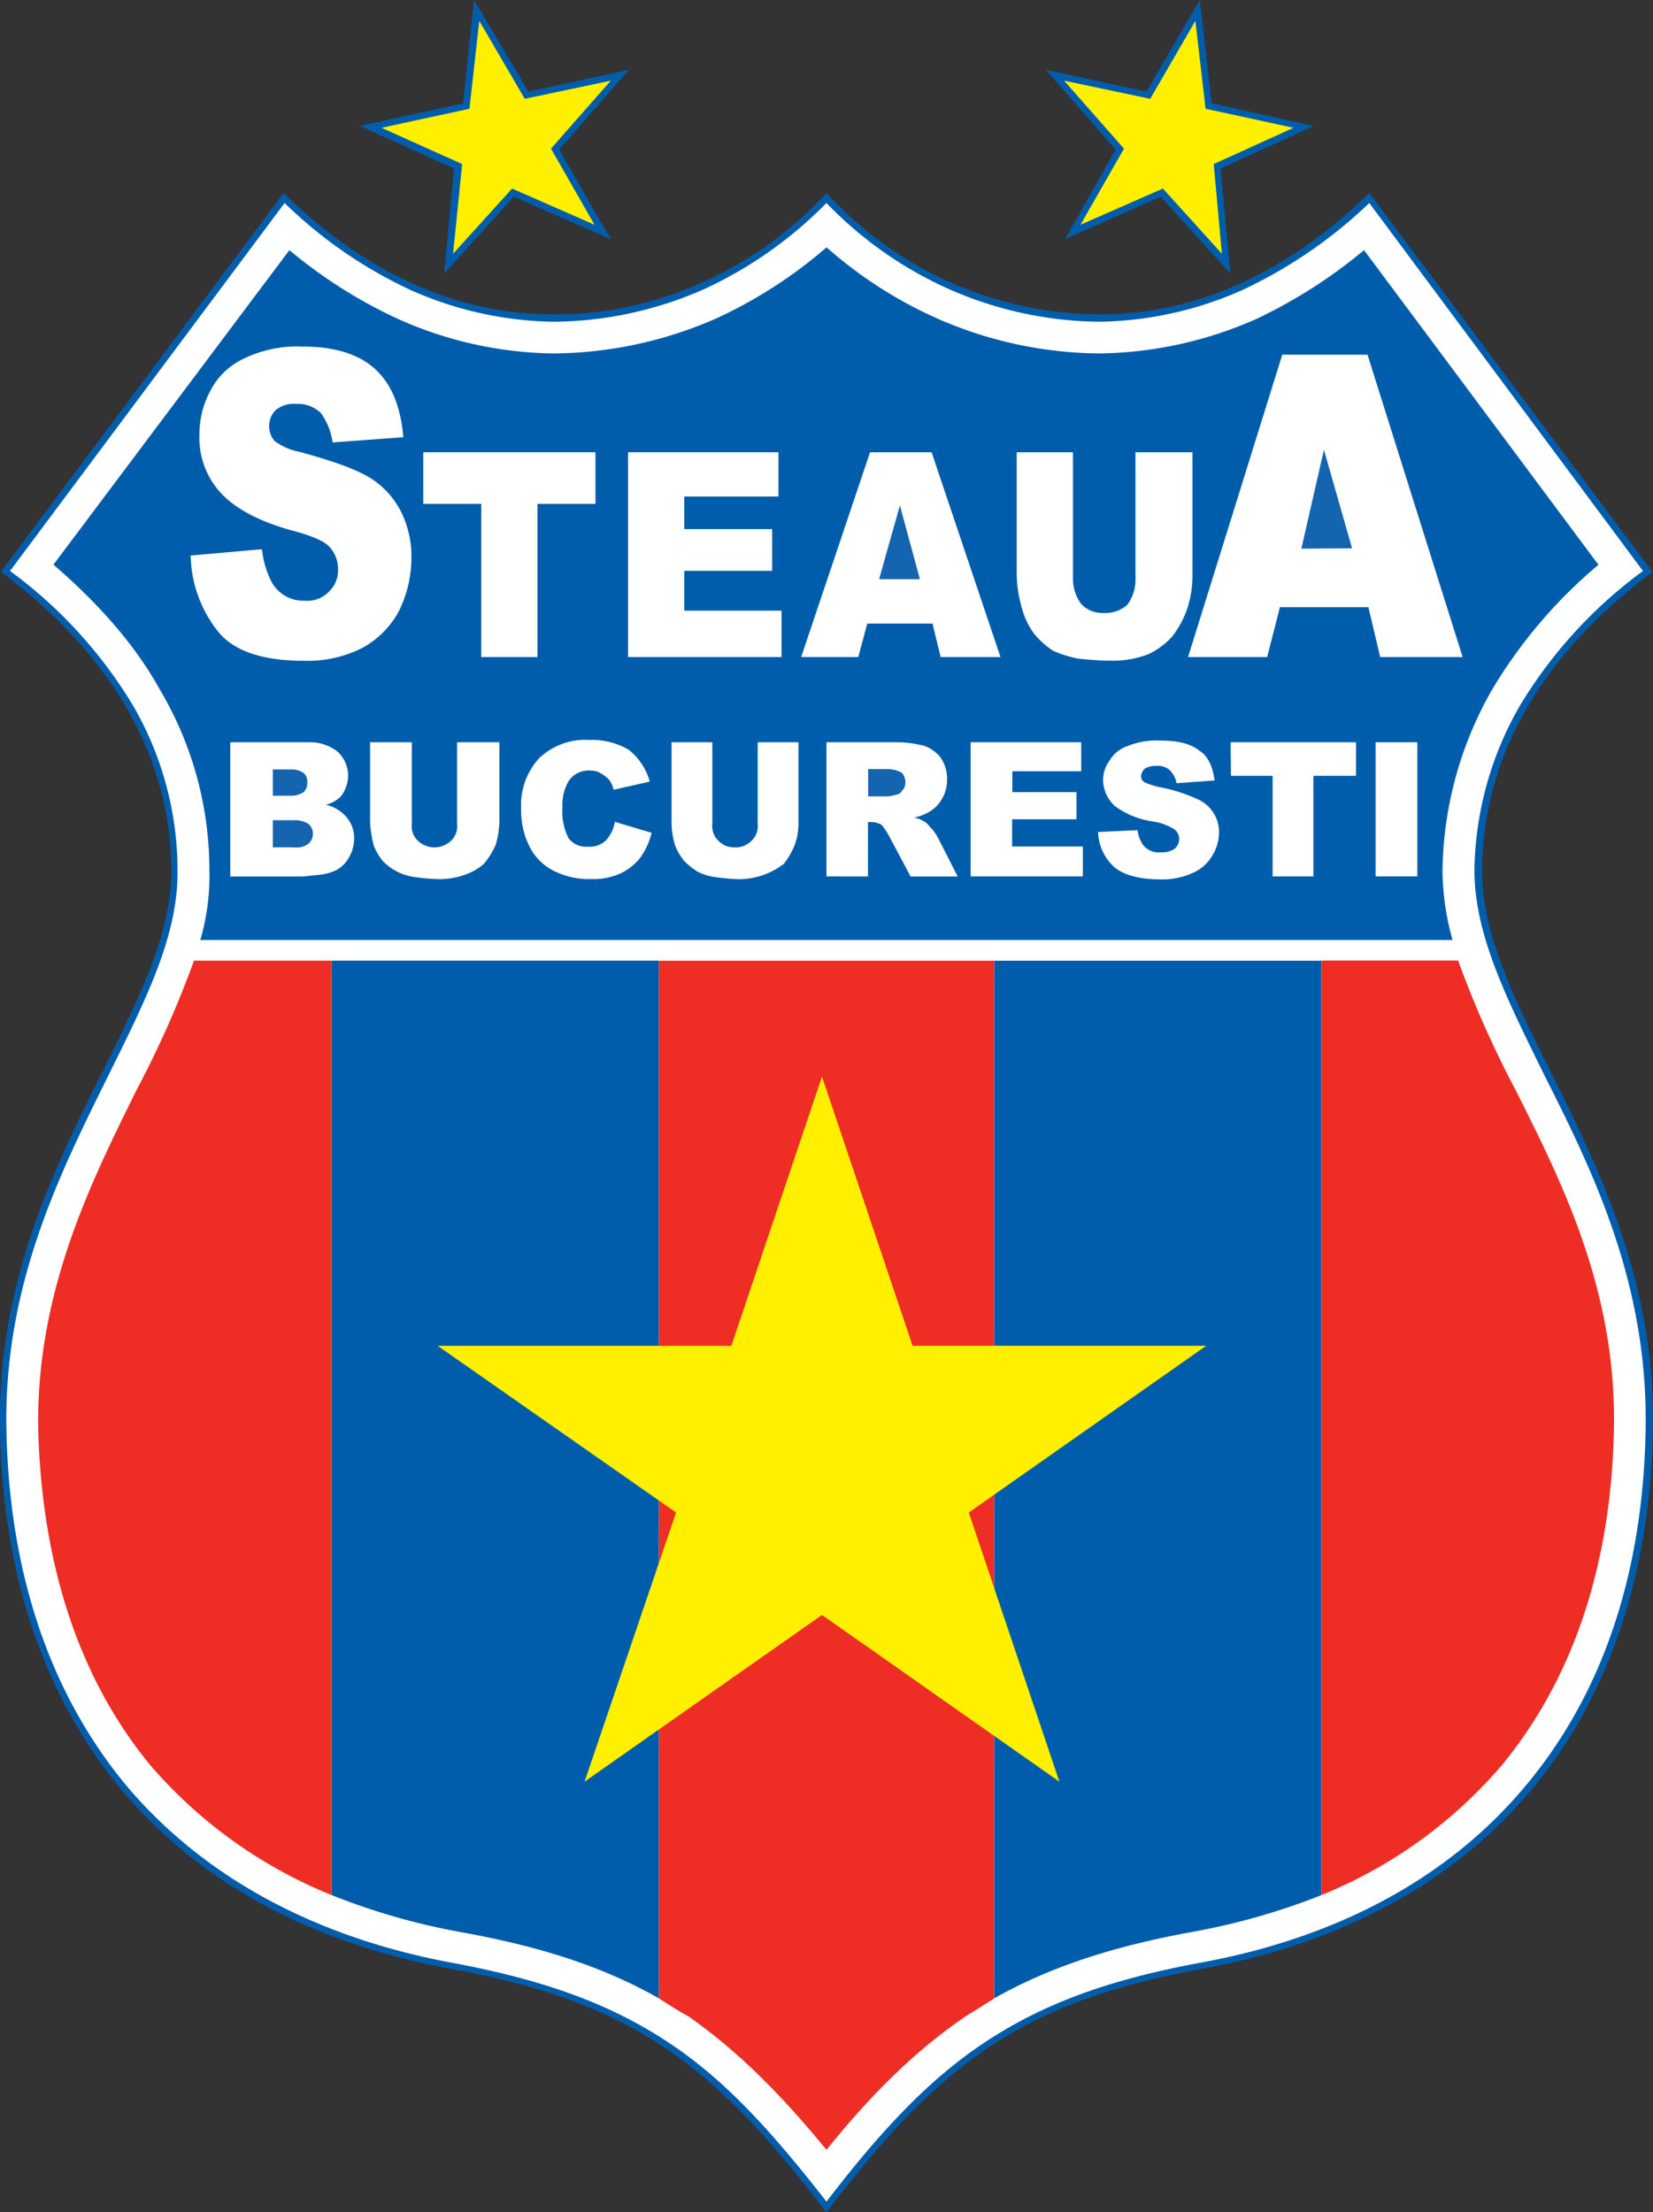 <svg xmlns="http://www.w3.org/2000/svg" xmlns:xlink="http://www.w3.org/1999/xlink" viewBox="0 0 224.19 300"><rect x="0" y="0" width="224.19" height="300" fill="#333333" stroke="none"/><defs><style>.cls-1{fill:none;}.cls-2{fill:#005dab;}.cls-3{fill:#fff000;}.cls-4{clip-path:url(#clip-path);}.cls-5{fill:#2e4597;}.cls-6{fill:#fff;}.cls-7{fill:#ee2e24;}.cls-8{fill:#1464b0;}</style><clipPath id="clip-path"><rect class="cls-1" width="224.19" height="300"/></clipPath></defs><title>Steaua_Bucuresti</title><g id="Слой_2" data-name="Слой 2"><g id="Слой_1-2" data-name="Слой 1"><path class="cls-2" d="M162.73,0l-7.25,12.41L141.84,9.46l9.46,10.82-6.88,12.17,13-5.78,9.46,10.44-1.35-14.25,12.65-5.78L164.33,14Z"/><path class="cls-3" d="M162.12,2.83,156,13.4l-11.68-2.46,8.12,9.22-5.9,10.32,11.18-4.91,8,8.84-1.11-12.16,10.82-4.92-11.92-2.58Z"/><path class="cls-2" d="M64.29,0l7.37,12.41L85.3,9.46,75.84,20.28l7,12.17L69.69,26.67,60.23,37.11l1.35-14.25L48.8,17.08l14-3.07Z"/><path class="cls-3" d="M65,2.83,71.17,13.4l11.67-2.46-8.11,9.22,5.9,10.32L69.45,25.57l-8,8.84,1.23-12.16L51.75,17.33l11.92-2.58Z"/><g class="cls-4"><path class="cls-5" d="M112.09,26.18c-9.34,10.2-23.1,16.59-37,16.47-14.13,0-26.54-6.52-36.62-16.47L.14,77.55c12.4,9.22,23,22.61,23.1,40.44C23.36,137.89-.6,159,0,193.81c.74,39.58,22.61,66.25,61.58,73.25,24.57,4.55,35.51,13.28,50.5,32.94,15-19.66,25.94-28.39,50.52-32.94,39-7,60.84-33.67,61.57-73.25C224.8,159,200.83,137.89,201,118c.13-17.83,10.7-31.22,23.11-40.44L185.71,26.18c-10.2,10-22.61,16.47-36.62,16.47a50.59,50.59,0,0,1-37-16.47"/></g><g class="cls-4"><path class="cls-2" d="M112.09,26.18c-9.34,10.2-23.1,16.59-37,16.47-14.13,0-26.54-6.52-36.62-16.47L.14,77.55c12.4,9.22,23,22.61,23.1,40.44C23.36,137.89-.6,159,0,193.81c.74,39.58,22.61,66.25,61.58,73.25,24.57,4.55,35.51,13.28,50.5,32.94,15-19.66,25.94-28.39,50.52-32.94,39-7,60.84-33.67,61.57-73.25C224.8,159,200.83,137.89,201,118c.13-17.83,10.7-31.22,23.11-40.44L185.71,26.18c-10.2,10-22.61,16.47-36.62,16.47a50.59,50.59,0,0,1-37-16.47"/></g><path class="cls-6" d="M112.09,27.53A56.18,56.18,0,0,1,95.5,39.21a51.25,51.25,0,0,1-20.4,4.42,49.21,49.21,0,0,1-19.41-4.3A61.6,61.6,0,0,1,38.6,27.53L1.36,77.43A62.61,62.61,0,0,1,18.08,95.74a44.61,44.61,0,0,1,6,22.25c.12,8.84-4.3,17.57-9.34,27.77C8.24,158.91.5,174.15.87,193.81s6,36,16.35,48.43c10.32,12.16,25.31,20.52,44.49,24,12.41,2.34,21.38,5.65,29.25,10.94,7.49,5,13.76,11.92,21.13,21.38,7.26-9.46,13.65-16.34,21.14-21.38,7.87-5.29,16.72-8.6,29.13-10.94,19.3-3.44,34.29-11.8,44.49-24,10.44-12.42,16-28.76,16.34-48.43s-7.12-34.9-13.76-48.05c-5-10.2-9.46-18.93-9.46-27.77a45.85,45.85,0,0,1,6.14-22.25,62.75,62.75,0,0,1,16.72-18.31l-37.12-49.9a64,64,0,0,1-17.21,11.8,49.21,49.21,0,0,1-19.41,4.3,51.57,51.57,0,0,1-20.4-4.43,53.09,53.09,0,0,1-16.6-11.67"/><path class="cls-2" d="M112.09,33.55a62.91,62.91,0,0,1-14.86,9.59A55.63,55.63,0,0,1,75.1,47.93,53,53,0,0,1,54,43.26a66.18,66.18,0,0,1-14.75-9.34l-32,42.65C12.92,81.48,18.08,87,21.76,93.65A48,48,0,0,1,28.4,118a31.14,31.14,0,0,1-1.23,9.47H197a36,36,0,0,1-1.36-9.47,50.68,50.68,0,0,1,6.64-24.33,66.65,66.65,0,0,1,14.51-17.08L185,33.92a68.45,68.45,0,0,1-14.62,9.34,54.11,54.11,0,0,1-21.26,4.67A55.55,55.55,0,0,1,127,43.14a58.5,58.5,0,0,1-14.88-9.59"/><path class="cls-2" d="M134.83,271c7.37-4.17,15.85-7,26.79-9a91.41,91.41,0,0,0,17.58-5V130.28H134.83Z"/><path class="cls-2" d="M45,257a90.28,90.28,0,0,0,17.45,5c11.07,2,19.55,4.79,26.92,9V130.27H45Z"/><path class="cls-7" d="M179.2,257a63.67,63.67,0,0,0,24.34-17.45c9.7-11.68,15-27.16,15.35-45.84s-7-33.3-13.39-46a138.43,138.43,0,0,1-7.74-17.45H179.2V257"/><path class="cls-7" d="M89.36,271c1.35.87,2.7,1.73,4.06,2.47,6.63,4.66,12.41,10.44,18.67,18.06,6.15-7.62,12-13.4,18.81-18.06,1.23-.74,2.58-1.6,3.93-2.47V130.28H89.36Z"/><path class="cls-7" d="M26.31,130.27a138.43,138.43,0,0,1-7.74,17.45c-6.27,12.66-13.64,27.41-13.39,46,.49,18.68,5.65,34.16,15.36,45.84A64.18,64.18,0,0,0,45,257V130.27Z"/><path class="cls-6" d="M31.23,100.66H41.8A6,6,0,0,1,45.86,102a4.46,4.46,0,0,1,1.35,3.19,4.61,4.61,0,0,1-1,2.83,4.38,4.38,0,0,1-2,1.11,5.21,5.21,0,0,1,2.82,1.72,4.36,4.36,0,0,1,1,2.83,5.14,5.14,0,0,1-.62,2.45A4.43,4.43,0,0,1,45.61,118a7.17,7.17,0,0,1-2.09.61c-1.35.12-2.09.25-2.58.25H31.23V100.66"/><path class="cls-8" d="M37,114.91h2.83a2.72,2.72,0,0,0,2-.49,1.8,1.8,0,0,0,0-2.7,3.47,3.47,0,0,0-2-.49H37Z"/><path class="cls-8" d="M37,107.91h2.34a3,3,0,0,0,1.84-.49,1.69,1.69,0,0,0,.49-1.36,1.43,1.43,0,0,0-.49-1.23,2.88,2.88,0,0,0-1.72-.49H37Z"/><path class="cls-6" d="M62.07,100.66h5.66v10.81a12.71,12.71,0,0,1-.49,3.08,11.19,11.19,0,0,1-1.6,2.58,7.44,7.44,0,0,1-2.21,1.35,10.23,10.23,0,0,1-3.93.74,26.86,26.86,0,0,1-3-.25,7.88,7.88,0,0,1-2.58-.74,7.46,7.46,0,0,1-2-1.47,7.73,7.73,0,0,1-1.23-2.09,16.74,16.74,0,0,1-.5-3.2V100.66h5.66v11.06a2.74,2.74,0,0,0,.86,2.33,3.27,3.27,0,0,0,4.42,0,2.72,2.72,0,0,0,.86-2.33V100.66"/><path class="cls-6" d="M83.46,111.47l4.92,1.47a9.89,9.89,0,0,1-1.6,3.45,7.67,7.67,0,0,1-2.7,2.09,9.06,9.06,0,0,1-3.94.73,10.6,10.6,0,0,1-4.79-1,7.44,7.44,0,0,1-3.32-3,10.83,10.83,0,0,1-1.35-5.53,9.38,9.38,0,0,1,2.46-6.88,9.1,9.1,0,0,1,6.76-2.46,10,10,0,0,1,5.4,1.35,8.52,8.52,0,0,1,2.83,4.3l-4.91,1.11a4.09,4.09,0,0,0-.5-1.23,4.71,4.71,0,0,0-1.23-1,2.58,2.58,0,0,0-1.47-.37,3.2,3.2,0,0,0-3,1.59,6.54,6.54,0,0,0-.74,3.44,7.87,7.87,0,0,0,.86,4.19,3,3,0,0,0,2.58,1.1,3.18,3.18,0,0,0,2.46-.86,5,5,0,0,0,1.23-2.58"/><path class="cls-6" d="M102.76,100.66h5.53v10.81a8.73,8.73,0,0,1-.49,3.08,10.71,10.71,0,0,1-1.48,2.58,9.92,9.92,0,0,1-6.27,2.09,27.07,27.07,0,0,1-2.82-.25,7.74,7.74,0,0,1-2.58-.74,9.92,9.92,0,0,1-1.85-1.47,8,8,0,0,1-1.23-2.09,10.66,10.66,0,0,1-.49-3.2V100.66h5.53v11.06a2.74,2.74,0,0,0,.86,2.33,2.86,2.86,0,0,0,2.09.86,3,3,0,0,0,2.33-.86,2.72,2.72,0,0,0,.87-2.33V100.66"/><path class="cls-6" d="M112.09,118.85V100.66h9.22a14.81,14.81,0,0,1,4.06.49,4.9,4.9,0,0,1,2.21,1.6,5,5,0,0,1,.86,3.07,4.85,4.85,0,0,1-.73,2.58,4.61,4.61,0,0,1-1.73,1.72,6,6,0,0,1-2,.74,4.24,4.24,0,0,1,1.47.61c.25.12.49.5,1,1a7.4,7.4,0,0,1,.74,1.1l2.7,5.29h-6.39l-2.94-5.53a9.75,9.75,0,0,0-1-1.48,2.75,2.75,0,0,0-1.35-.37h-.49v7.38Z"/><path class="cls-8" d="M117.75,108h2.34a4.26,4.26,0,0,0,1.47-.25c.37,0,.61-.24.86-.61a1.38,1.38,0,0,0,.37-1,1.84,1.84,0,0,0-.49-1.35,4,4,0,0,0-2.09-.49h-2.46Z"/><path class="cls-6" d="M131.64,100.66h15v3.93h-9.34v2.83H146v3.68h-8.73v3.69h9.59v4.06H131.64Z"/><path class="cls-6" d="M149,112.82l5.28-.24a4.74,4.74,0,0,0,.74,2,2.73,2.73,0,0,0,2.46,1,3,3,0,0,0,1.84-.49,1.76,1.76,0,0,0,.61-1.35,1.71,1.71,0,0,0-.61-1.24,7.36,7.36,0,0,0-2.95-1.1,11.36,11.36,0,0,1-5.16-2.09,4.84,4.84,0,0,1-1.6-3.56,4.36,4.36,0,0,1,.86-2.58,4.52,4.52,0,0,1,2.46-2,10.28,10.28,0,0,1,4.42-.74c2.34,0,4.06.37,5.29,1.35,1.23.74,1.84,2.22,2.09,4.06l-5.16.37a3.32,3.32,0,0,0-1-1.84,2.52,2.52,0,0,0-1.84-.5,2.62,2.62,0,0,0-1.47.37,1.53,1.53,0,0,0-.5,1,.93.93,0,0,0,.5.86,10.2,10.2,0,0,0,1.84.61,21.58,21.58,0,0,1,5.16,1.6,4.87,4.87,0,0,1,3.07,4.67,6.12,6.12,0,0,1-1,3.19,5.59,5.59,0,0,1-2.58,2.21,9.76,9.76,0,0,1-4.43.87c-3.07,0-5.28-.74-6.39-1.85a6.7,6.7,0,0,1-2-4.55"/><path class="cls-6" d="M166.91,100.66h17v4.55h-5.78v13.64h-5.53V105.21h-5.65Z"/><path class="cls-6" d="M186.57,100.66h5.66v18.19h-5.66Z"/><path class="cls-6" d="M25.82,75.34l9.71-.86A12.42,12.42,0,0,0,36.88,79a4.9,4.9,0,0,0,4.42,2.46,4.09,4.09,0,0,0,3.32-1.23,4,4,0,0,0,1.23-3,4.47,4.47,0,0,0-1.1-3c-.74-.86-2.46-1.59-5.29-2.33-4.42-1.23-7.62-3-9.46-5a11,11,0,0,1-2.95-8,12.3,12.3,0,0,1,1.48-5.9A9.61,9.61,0,0,1,33,48.67,16.52,16.52,0,0,1,41.06,47c4.3,0,7.5,1,9.71,2.95s3.56,5,3.93,9.34L45.11,60a8.84,8.84,0,0,0-1.6-4,4.54,4.54,0,0,0-3.44-1.23,3.8,3.8,0,0,0-2.7.86,3.07,3.07,0,0,0-.86,2.34,3,3,0,0,0,.74,1.84,8.4,8.4,0,0,0,3.44,1.48c4.42,1.22,7.62,2.33,9.58,3.56a11.54,11.54,0,0,1,4.18,4.67,13.57,13.57,0,0,1,1.35,6,16.35,16.35,0,0,1-1.71,7.37,12.35,12.35,0,0,1-5,5,16.52,16.52,0,0,1-7.87,1.72c-5.65,0-9.58-1.35-11.67-4a17.07,17.07,0,0,1-3.69-10.2"/><path class="cls-6" d="M57.41,61.33H80.76v7H72.89V89.1H65.27V68.33H57.41Z"/><path class="cls-6" d="M85.18,61.33h20.4v6H92.8v4.42h11.92v5.66H92.8v5.4H106V89.1H85.18Z"/><path class="cls-6" d="M126.47,84.56h-8.84L116.4,89.1h-7.74L118,61.33h8.35l9.34,27.77h-8.11Z"/><path class="cls-8" d="M124.76,78.54l-2.71-10-2.82,10Z"/><path class="cls-6" d="M154,61.33h7.73V77.92a14.38,14.38,0,0,1-.73,4.67,12.74,12.74,0,0,1-2.09,3.81,10.55,10.55,0,0,1-3.19,2.33,13.56,13.56,0,0,1-5.29.86c-1.23,0-2.58-.12-3.93-.24a14.86,14.86,0,0,1-3.69-1.11,11.4,11.4,0,0,1-2.58-2.33,10.32,10.32,0,0,1-1.6-3.32,17.55,17.55,0,0,1-.74-4.67V61.33h7.63v17a5.86,5.86,0,0,0,1.1,3.56,3.9,3.9,0,0,0,3.07,1.23,4.42,4.42,0,0,0,3.2-1.1A5.79,5.79,0,0,0,154,78.29v-17"/><path class="cls-6" d="M185.59,82.34h-12l-1.73,6.76H161.13l12.78-41h11.56l12.9,41H187.19Z"/><path class="cls-8" d="M183.38,74.36,179.56,61l-3.06,13.4Z"/><path class="cls-3" d="M111.48,146l12.29,36.5h39.82l-32.2,22.61,12.29,36.5L111.48,219l-32.2,22.61,12.41-36.5L59.37,182.51H99.19Z"/></g></g></svg>